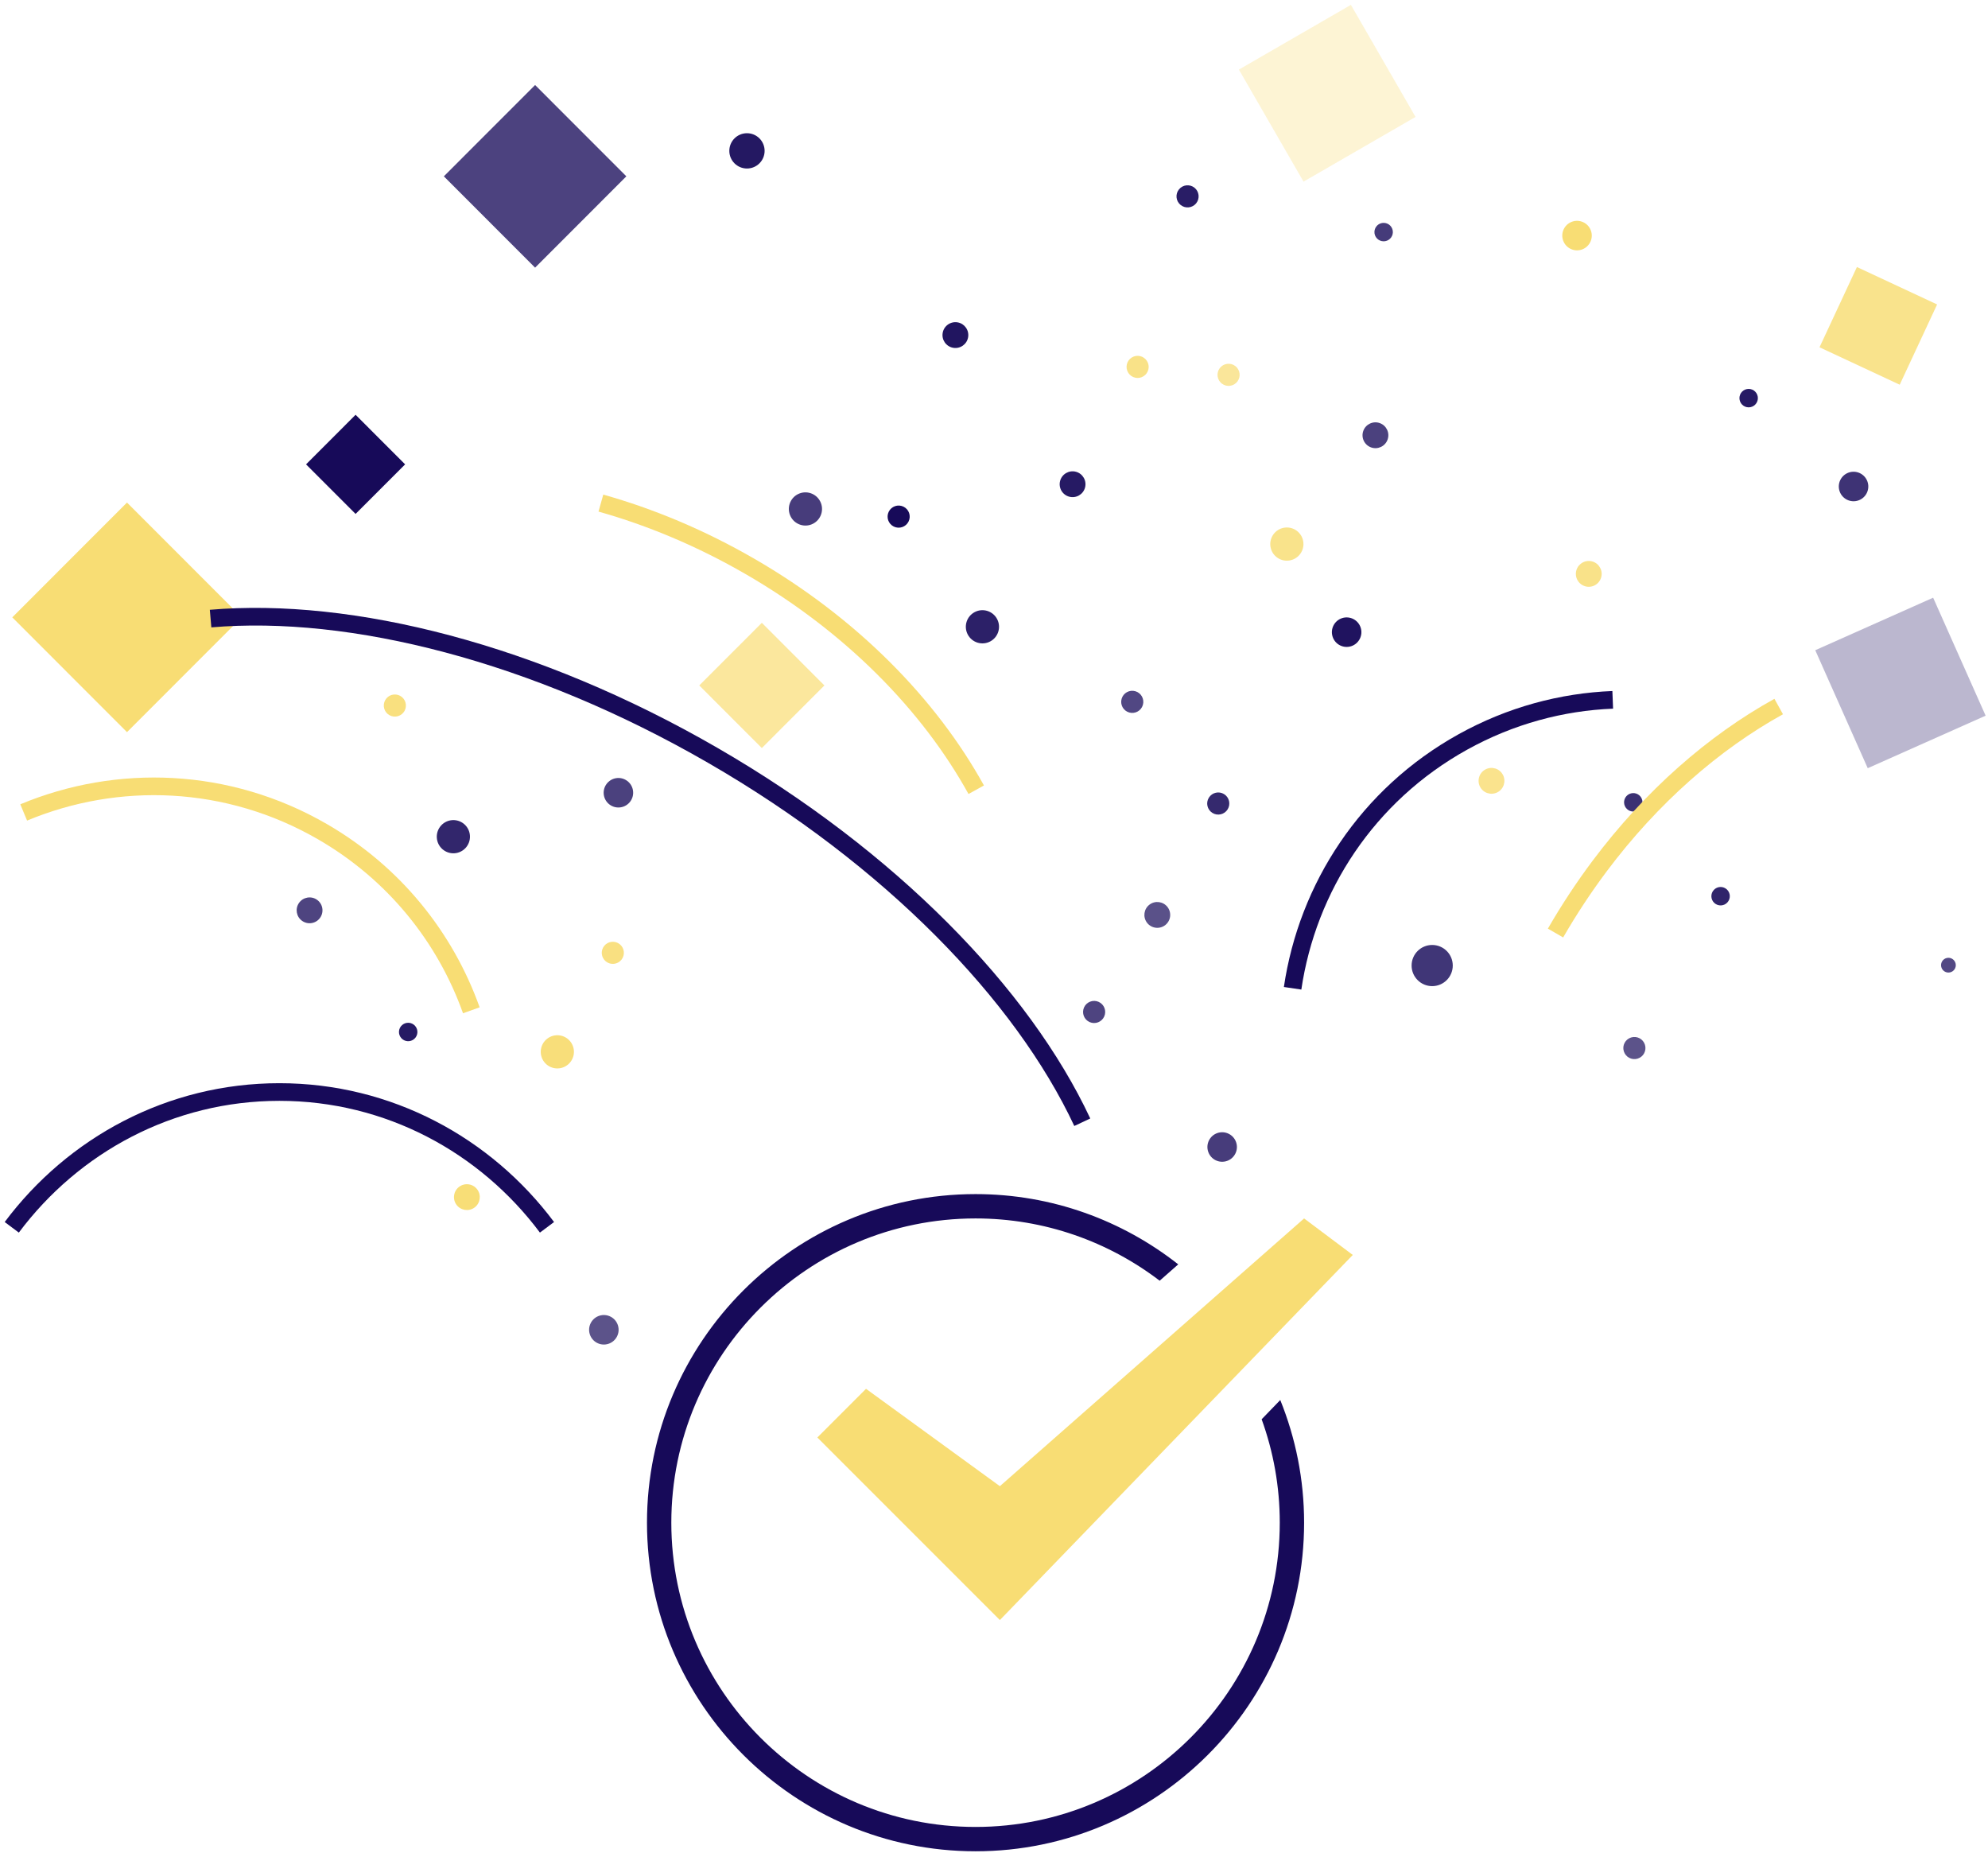 
<svg width="338px" height="315px" viewBox="0 0 338 315" version="1.1" xmlns="http://www.w3.org/2000/svg" xmlns:xlink="http://www.w3.org/1999/xlink">
    <g id="app" stroke="none" stroke-width="1" fill="none" fill-rule="evenodd">
        <g id="all_set" transform="translate(-10, -104)">
            <g id="main" transform="translate(12, 104)">
                <g id="illustration_all-set">
                    <g id="n-check" transform="translate(108, 203)" fill-rule="nonzero">
                        <path d="M104.506,38.282 C106.496,43.773 107.586,49.692 107.586,55.862 C107.586,84.383 84.383,107.586 55.862,107.586 C27.341,107.586 4.138,84.383 4.138,55.862 C4.138,27.341 27.341,4.138 55.862,4.138 C67.62,4.138 78.47,8.09 87.168,14.725 L90.325,11.946 C80.824,4.473 68.859,0 55.862,0 C25.059,0 0,25.059 0,55.862 C0,86.665 25.059,111.724 55.862,111.724 C86.665,111.724 111.724,86.665 111.724,55.862 C111.724,48.492 110.276,41.456 107.671,35.007 L104.506,38.282 Z" id="Path" fill="#170A59"></path>
                        <polygon id="Path" fill="#F8DD74" points="111.724 4.138 60 49.655 37.241 33.103 28.966 41.379 60 72.414 120 10.345"></polygon>
                    </g>
                    <g id="illustration">
                        <ellipse id="Oval" fill="#F8DD74" transform="translate(266.127, 40.051) rotate(-206) translate(-266.127, -40.051) " cx="266.127" cy="40.051" rx="2.508" ry="2.509"></ellipse>
                        <ellipse id="Oval" fill="#F8DD74" opacity="0.95" transform="translate(92.759, 178.815) scale(-1, 1) rotate(-103) translate(-92.759, -178.815) " cx="92.759" cy="178.815" rx="2.823" ry="2.821"></ellipse>
                        <ellipse id="Oval" fill="#F8DD74" opacity="0.9" transform="translate(102.191, 161.983) scale(1, -1) rotate(-39) translate(-102.191, -161.983) " cx="102.191" cy="161.983" rx="1.881" ry="1.881"></ellipse>
                        <ellipse id="Oval" fill="#F8DD74" opacity="0.83" transform="translate(216.791, 92.496) scale(-1, -1) rotate(-145) translate(-216.791, -92.496) " cx="216.791" cy="92.496" rx="2.821" ry="2.822"></ellipse>
                        <ellipse id="Oval" fill="#F8DD74" opacity="0.97" transform="translate(77.38, 203.516) rotate(-36) translate(-77.38, -203.516) " cx="77.38" cy="203.516" rx="2.195" ry="2.195"></ellipse>
                        <ellipse id="Oval" fill="#F8DD74" opacity="0.84" transform="translate(268.122, 97.561) scale(1, -1) rotate(-96) translate(-268.122, -97.561) " cx="268.122" cy="97.561" rx="2.195" ry="2.194"></ellipse>
                        <ellipse id="Oval" fill="#F8DD74" opacity="0.82" transform="translate(251.584, 132.744) scale(1, -1) rotate(-52) translate(-251.584, -132.744) " cx="251.584" cy="132.744" rx="2.195" ry="2.195"></ellipse>
                        <ellipse id="Oval" fill="#F8DD74" opacity="0.92" transform="translate(65.133, 119.944) scale(1, -1) rotate(-85) translate(-65.133, -119.944) " cx="65.133" cy="119.944" rx="1.882" ry="1.881"></ellipse>
                        <ellipse id="Oval" fill="#170A59" opacity="0.77" transform="translate(231.852, 73.995) scale(-1, 1) rotate(-290) translate(-231.852, -73.995) " cx="231.852" cy="73.995" rx="2.195" ry="2.194"></ellipse>
                        <ellipse id="Oval" fill="#170A59" opacity="0.76" transform="translate(50.633, 154.759) rotate(-235) translate(-50.633, -154.759) " cx="50.633" cy="154.759" rx="2.195" ry="2.194"></ellipse>
                        <ellipse id="Oval" fill="#170A59" opacity="0.75" transform="translate(190.506, 119.317) scale(-1, 1) rotate(-106) translate(-190.506, -119.317) " cx="190.506" cy="119.317" rx="1.882" ry="1.881"></ellipse>
                        <ellipse id="Oval" fill="#170A59" opacity="0.7" transform="translate(275.879, 178.171) scale(1, -1) rotate(-343) translate(-275.879, -178.171) " cx="275.879" cy="178.171" rx="1.881" ry="1.882"></ellipse>
                        <ellipse id="Oval" fill="#170A59" opacity="0.76" transform="translate(184.024, 172.038) scale(-1, -1) rotate(-336) translate(-184.024, -172.038) " cx="184.024" cy="172.038" rx="1.881" ry="1.882"></ellipse>
                        <ellipse id="Oval" fill="#170A59" opacity="0.91" transform="translate(165.033, 106.555) scale(-1, 1) rotate(-332) translate(-165.033, -106.555) " cx="165.033" cy="106.555" rx="2.821" ry="2.822"></ellipse>
                        <ellipse id="Oval" fill="#170A59" opacity="0.79" transform="translate(205.792, 194.995) scale(-1, -1) rotate(-19) translate(-205.792, -194.995) " cx="205.792" cy="194.995" rx="2.508" ry="2.509"></ellipse>
                        <ellipse id="Oval" fill="#170A59" opacity="0.77" transform="translate(103.142, 134.769) scale(-1, 1) rotate(-306) translate(-103.142, -134.769) " cx="103.142" cy="134.769" rx="2.509" ry="2.508"></ellipse>
                        <ellipse id="Oval" fill="#170A59" opacity="0.7" transform="translate(100.668, 226.068) scale(-1, -1) rotate(-332) translate(-100.668, -226.068) " cx="100.668" cy="226.068" rx="2.508" ry="2.509"></ellipse>
                        <ellipse id="Oval" fill="#170A59" opacity="0.88" transform="translate(75.083, 142.241) rotate(-183) translate(-75.083, -142.241) " cx="75.083" cy="142.241" rx="2.821" ry="2.823"></ellipse>
                        <ellipse id="Oval" fill="#170A59" opacity="0.83" transform="translate(313.142, 82.706) scale(1, -1) rotate(-250) translate(-313.142, -82.706) " cx="313.142" cy="82.706" rx="2.509" ry="2.508"></ellipse>
                        <ellipse id="Oval" fill="#170A59" opacity="0.74" transform="translate(329.272, 164.083) rotate(-12) translate(-329.272, -164.083) " cx="329.272" cy="164.083" rx="1.254" ry="1.255"></ellipse>
                        <ellipse id="Oval" fill="#170A59" opacity="0.8" transform="translate(233.247, 39.455) scale(-1, -1) rotate(-268) translate(-233.247, -39.455) " cx="233.247" cy="39.455" rx="1.568" ry="1.567"></ellipse>
                        <ellipse id="Oval" fill="#170A59" opacity="0.93" transform="translate(67.4, 175.442) scale(1, -1) rotate(-229) translate(-67.4, -175.442) " cx="67.4" cy="175.442" rx="1.568" ry="1.568"></ellipse>
                        <ellipse id="Oval" fill="#170A59" opacity="0.89" transform="translate(290.536, 152.357) scale(-1, -1) rotate(-227) translate(-290.536, -152.357) " cx="290.536" cy="152.357" rx="1.568" ry="1.568"></ellipse>
                        <ellipse id="Oval" fill="#170A59" opacity="0.84" transform="translate(275.691, 136.395) scale(-1, -1) rotate(-194) translate(-275.691, -136.395) " cx="275.691" cy="136.395" rx="1.567" ry="1.568"></ellipse>
                        <ellipse id="Oval" fill="#170A59" opacity="0.71" transform="translate(194.763, 155.539) scale(-1, -1) rotate(-307) translate(-194.763, -155.539) " cx="194.763" cy="155.539" rx="2.195" ry="2.195"></ellipse>
                        <ellipse id="Oval" fill="#170A59" opacity="0.93" transform="translate(295.307, 67.682) rotate(-11) translate(-295.307, -67.682) " cx="295.307" cy="67.682" rx="1.567" ry="1.568"></ellipse>
                        <circle id="Oval" fill="#170A59" opacity="0.94" transform="translate(125, 25.647) scale(-1, -1) rotate(-180) translate(-125, -25.647) " cx="125" cy="25.647" r="3"></circle>
                        <ellipse id="Oval" fill="#170A59" opacity="0.96" transform="translate(226.956, 107.471) scale(-1, 1) rotate(-252) translate(-226.956, -107.471) " cx="226.956" cy="107.471" rx="2.509" ry="2.508"></ellipse>
                        <circle id="Oval" fill="#170A59" opacity="0.82" transform="translate(241.5, 164.147) scale(1, -1) translate(-241.5, -164.147) " cx="241.5" cy="164.147" r="3.5"></circle>
                        <ellipse id="Oval" fill="#170A59" opacity="0.87" transform="translate(205.127, 136.601) scale(-1, -1) rotate(-238) translate(-205.127, -136.601) " cx="205.127" cy="136.601" rx="1.881" ry="1.881"></ellipse>
                        <ellipse id="Oval" fill="#170A59" opacity="0.92" transform="translate(199.909, 33.381) scale(1, -1) rotate(-39) translate(-199.909, -33.381) " cx="199.909" cy="33.381" rx="1.881" ry="1.881"></ellipse>
                        <ellipse id="Oval" fill="#F8DD74" opacity="0.85" transform="translate(191.418, 62.373) rotate(-201) translate(-191.418, -62.373) " cx="191.418" cy="62.373" rx="1.881" ry="1.882"></ellipse>
                        <ellipse id="Oval" fill="#F8DD74" opacity="0.73" transform="translate(206.884, 63.721) scale(-1, -1) rotate(-53) translate(-206.884, -63.721) " cx="206.884" cy="63.721" rx="1.881" ry="1.881"></ellipse>
                        <ellipse id="Oval" fill="#170A59" transform="translate(150.789, 87.827) scale(-1, 1) rotate(-206) translate(-150.789, -87.827) " cx="150.789" cy="87.827" rx="1.881" ry="1.882"></ellipse>
                        <ellipse id="Oval" fill="#170A59" opacity="0.93" transform="translate(180.36, 82.32) scale(-1, 1) rotate(-105) translate(-180.36, -82.32) " cx="180.36" cy="82.32" rx="2.195" ry="2.194"></ellipse>
                        <ellipse id="Oval" fill="#170A59" opacity="0.79" transform="translate(134.94, 86.525) scale(-1, 1) rotate(-159) translate(-134.94, -86.525) " cx="134.94" cy="86.525" rx="2.821" ry="2.822"></ellipse>
                        <ellipse id="Oval" fill="#170A59" opacity="0.95" transform="translate(160.437, 56.965) scale(-1, 1) rotate(-280) translate(-160.437, -56.965) " cx="160.437" cy="56.965" rx="2.195" ry="2.194"></ellipse>
                        <polygon id="Rectangle" fill="#F8DD74" transform="translate(19.591, 104.951) rotate(-45) translate(-19.591, -104.951) " points="5.8 91.16 33.391 91.151 33.382 118.742 5.791 118.751"></polygon>
                        <polygon id="Rectangle" fill="#170A59" transform="translate(58.457, 78.942) rotate(-45) translate(-58.457, -78.942) " points="52.501 72.987 64.416 72.983 64.412 84.897 52.497 84.901"></polygon>
                        <polygon id="Rectangle" fill="#F8DD74" opacity="0.707" transform="translate(127.527, 116.527) rotate(-45) translate(-127.527, -116.527) " points="120.005 109.005 135.055 109 135.05 124.05 120 124.055"></polygon>
                        <polygon id="Rectangle" fill="#F8DD74" opacity="0.306" transform="translate(223.654, 15.853) rotate(-30) translate(-223.654, -15.853) " points="212.662 4.86 234.654 4.853 234.647 26.845 212.654 26.853"></polygon>
                        <polygon id="Rectangle" fill="#170A59" opacity="0.769" transform="translate(88.977, 29.977) rotate(-45) translate(-88.977, -29.977) " points="78.007 19.007 99.955 19 99.947 40.947 78 40.955"></polygon>
                        <polygon id="Rectangle" fill="#F8DD74" opacity="0.826" transform="translate(317.352, 55.397) rotate(-65) translate(-317.352, -55.397) " points="309.828 47.875 324.88 47.872 324.877 62.918 309.824 62.922"></polygon>
                        <polygon id="Rectangle" fill="#170A59" opacity="0.291" transform="translate(321.113, 116.103) rotate(-24) translate(-321.113, -116.103) " points="310.145 105.13 332.087 105.124 332.082 127.077 310.139 127.082"></polygon>
                        <path d="M0,208.647 L0,208.647 C10.456,194.666 26.947,185.647 45.5,185.647 C64.053,185.647 80.544,194.666 91,208.647" id="Path" stroke="#170A59" stroke-width="3"></path>
                        <path d="M207.819,152.125 C218.305,138.398 234.839,129.539 253.438,129.534 C262.701,129.532 271.45,131.725 279.195,135.624" id="Path" stroke="#170A59" stroke-width="3" transform="translate(243.507, 140.83) rotate(-29) translate(-243.507, -140.83) "></path>
                        <path d="M2.127,160.312 C12.606,146.591 29.135,137.742 47.734,137.747 C61.889,137.751 74.848,142.883 84.855,151.386" id="Path" stroke="#F8DD74" stroke-width="3" transform="translate(43.491, 149.03) rotate(-330) translate(-43.491, -149.03) "></path>
                        <path d="M93.094,104.971 C101.626,102.799 110.823,101.618 120.409,101.62 C140.357,101.626 158.62,106.759 172.722,115.263" id="Path" stroke="#F8DD74" stroke-width="3" transform="translate(132.908, 108.442) rotate(-330) translate(-132.908, -108.442) "></path>
                        <path d="M255.282,132.562 C259.916,132.561 264.46,132.836 268.882,133.366 C283.496,135.117 296.777,139.65 307.603,146.171" id="Path" stroke="#F8DD74" stroke-width="3" transform="translate(281.442, 139.367) rotate(-60) translate(-281.442, -139.367) "></path>
                        <path d="M27.964,149.459 L27.964,149.459 C47.627,135.741 78.642,126.895 113.538,126.905 C148.435,126.915 179.455,135.778 199.126,149.507" id="Path" stroke="#170A59" stroke-width="3" transform="translate(113.545, 138.206) rotate(30) translate(-113.545, -138.206) "></path>
                    </g>
                </g>
            </g>
        </g>
    </g>
</svg>